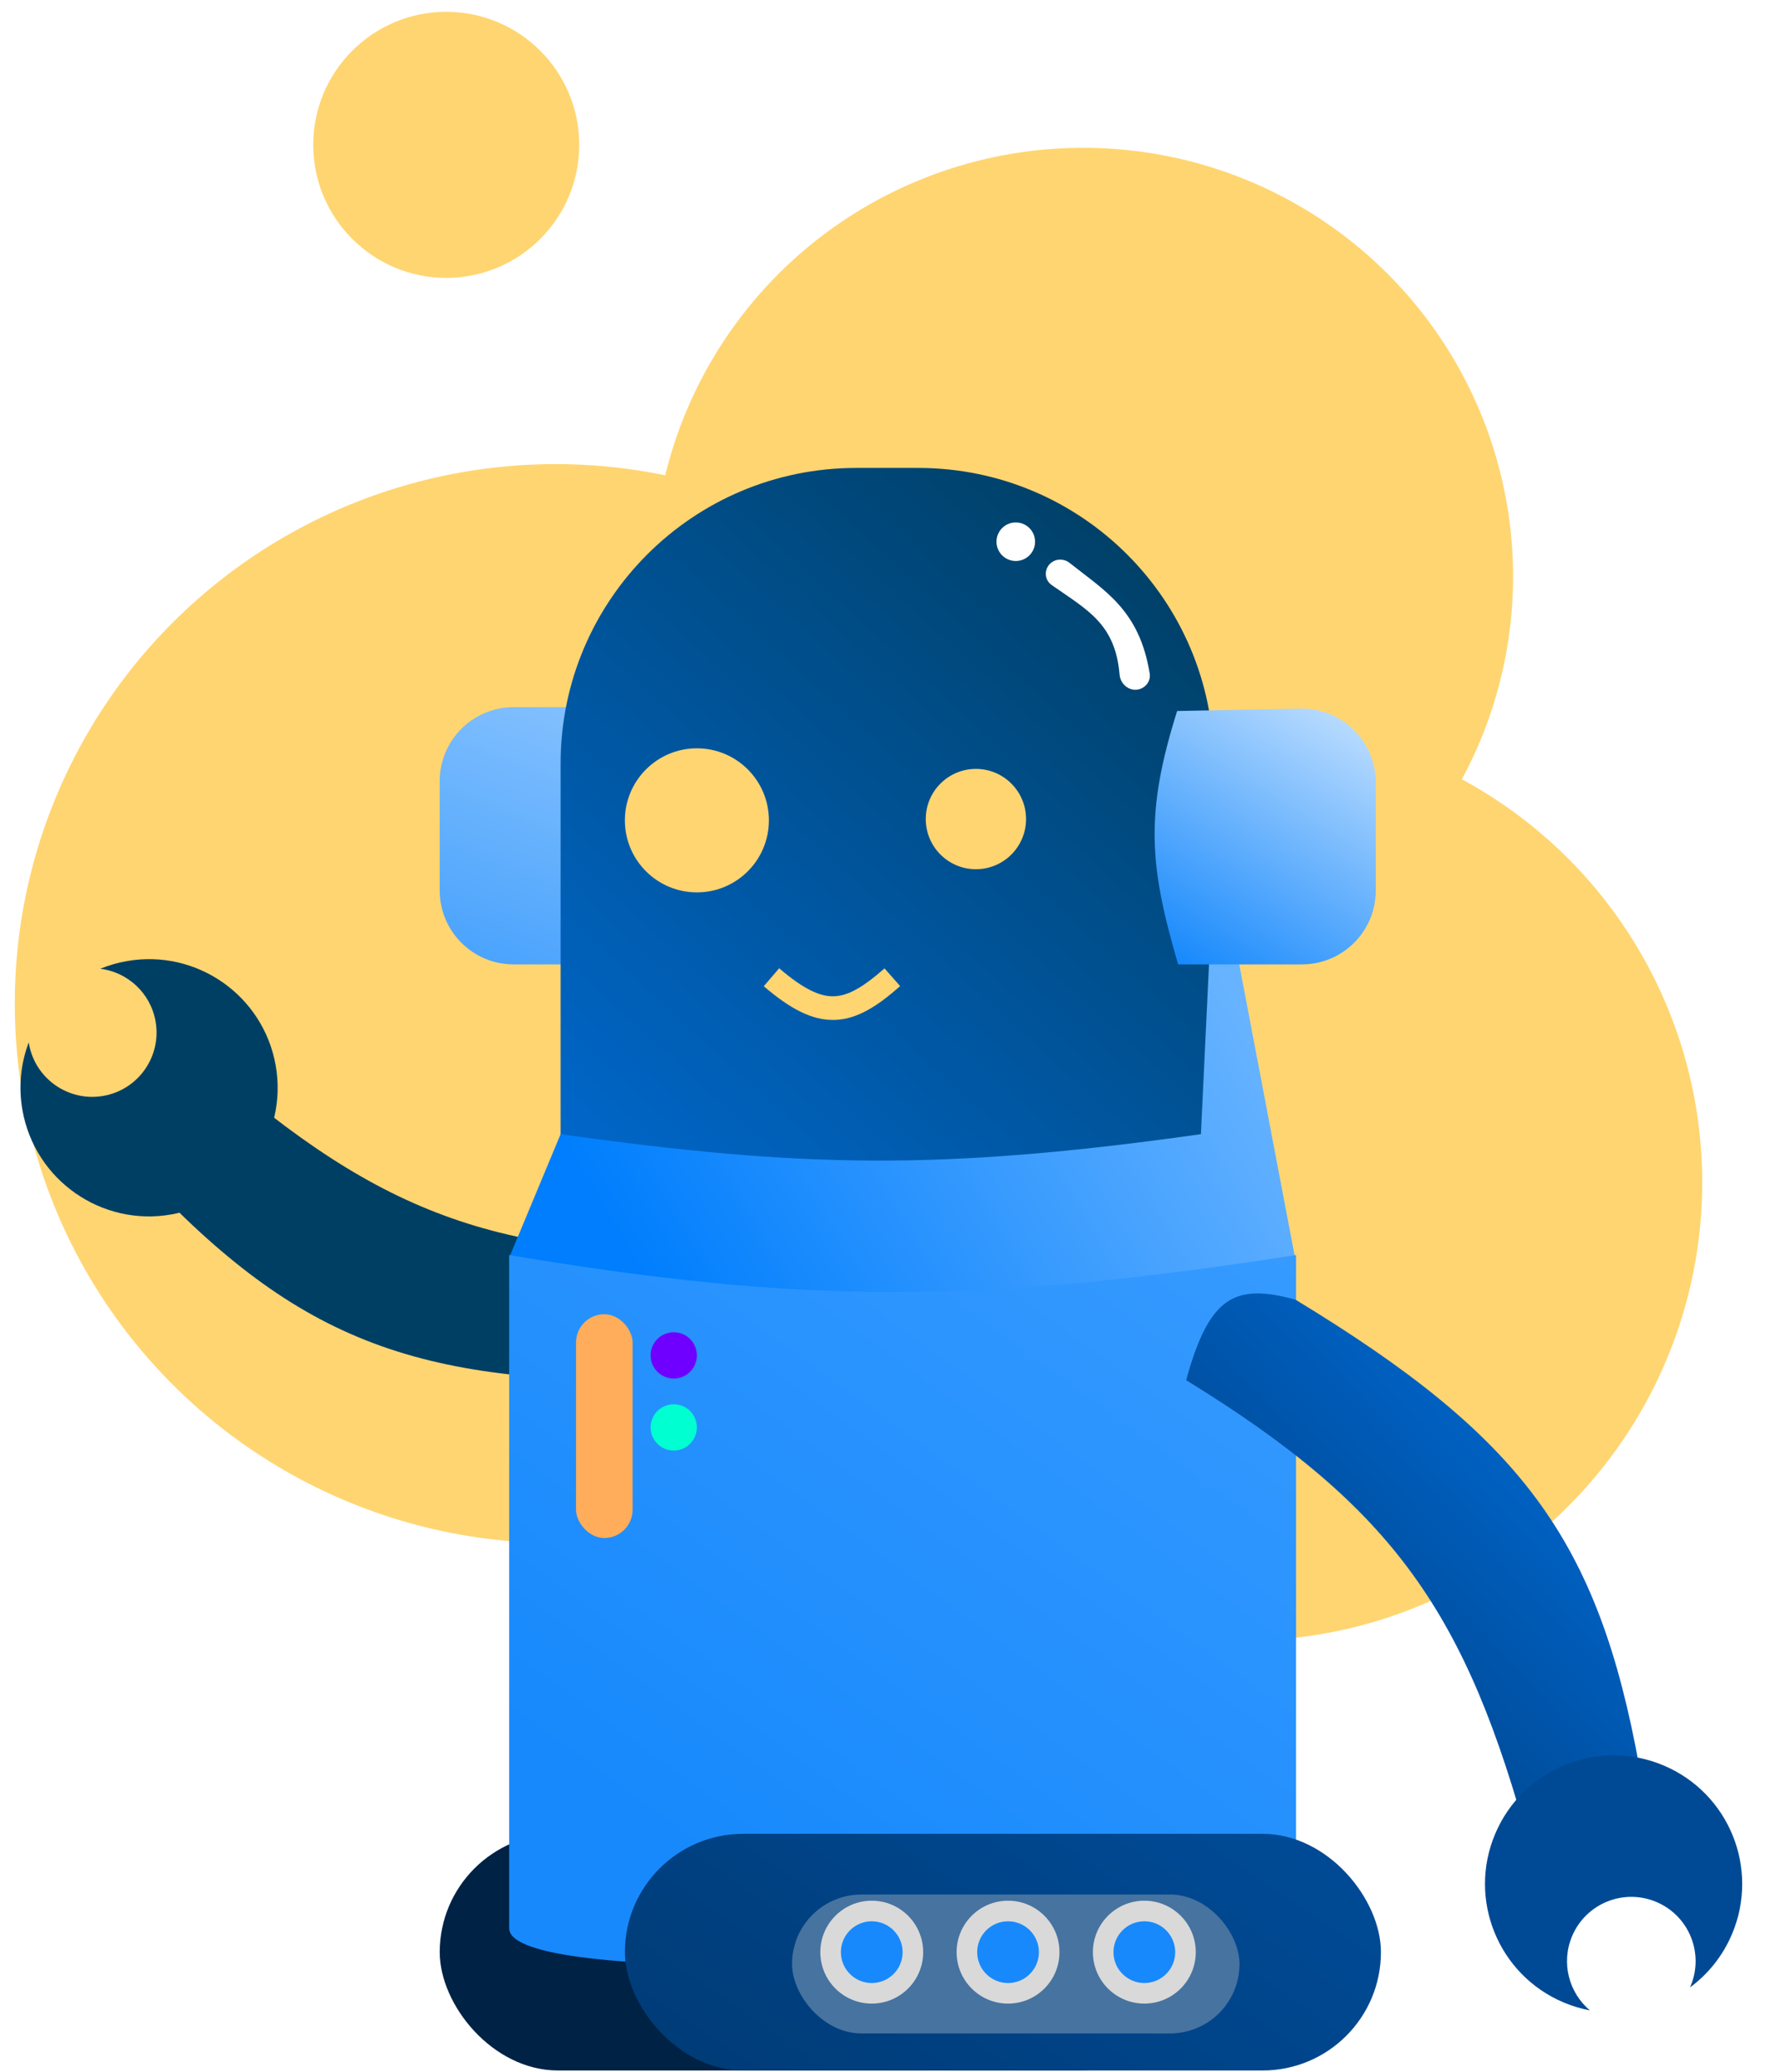 <svg width="603" height="701" viewBox="0 0 603 701" fill="none" xmlns="http://www.w3.org/2000/svg">
<g filter="url(#filter0_d_642_439)">
<ellipse cx="366.5" cy="191" rx="145.5" ry="145" fill="#FFD571"/>
<circle cx="151" cy="45" r="45" fill="#FFD571"/>
<ellipse cx="188" cy="335.5" rx="183" ry="182.5" fill="#FFD571"/>
<circle cx="421" cy="396" r="155" fill="#FFD571"/>
</g>
<path d="M247.757 423.752L231.456 466.715C142.148 469.211 101.647 454.544 47.795 397.031L64.097 354.067C125.116 408.897 164.732 425.694 247.757 423.752Z" fill="#003F64"/>
<rect x="148.799" y="620.358" width="255.83" height="80.056" rx="40.028" fill="#002245"/>
<path d="M148.799 264.224C148.799 250.416 159.992 239.224 173.799 239.224H235.816V326.241H173.799C159.992 326.241 148.799 315.048 148.799 301.241V264.224Z" fill="url(#paint0_linear_642_439)"/>
<path d="M189.697 258.298C189.697 203.069 234.469 158.298 289.697 158.298H310.72C365.949 158.298 410.72 203.069 410.72 258.298V395.854H189.697V258.298Z" fill="url(#paint1_linear_642_439)"/>
<path d="M189.696 383.672C271.166 395.084 318.321 396.087 406.369 383.672L411.155 283.167L438.13 425.005C335.948 455.398 278.33 456.632 172.293 425.44L189.696 383.672Z" fill="url(#paint2_linear_642_439)"/>
<circle cx="343.723" cy="183.256" r="6.526" fill="white"/>
<path d="M355.618 190.436C357.436 188.921 360.079 188.943 361.93 190.416C373.898 199.937 385.531 206.328 389.033 227.815C389.453 230.392 387.658 232.766 385.092 233.245C381.969 233.828 379.126 231.389 378.854 228.224C377.371 210.948 367.97 206.389 355.856 197.898C353.31 196.113 353.229 192.426 355.618 190.436Z" fill="white"/>
<path d="M172.293 424.57C271.617 441.153 330.563 441.339 438.565 424.57V652.324C336.474 666.247 172.293 671.698 172.293 652.324C172.293 632.951 172.293 424.57 172.293 424.57Z" fill="url(#paint3_linear_642_439)"/>
<path d="M465.541 301.24C465.541 315.047 454.348 326.24 440.541 326.24H398.657C388.953 293.053 387.318 275.41 398.323 240.529L440.056 239.718C454.05 239.446 465.541 250.716 465.541 264.713V301.24Z" fill="url(#paint4_linear_642_439)"/>
<circle cx="235.816" cy="277.511" r="24.365" fill="#FFD571"/>
<circle cx="330.23" cy="277.076" r="16.968" fill="#FFD571"/>
<path d="M261.051 330.592C278.272 345.337 287.091 343.668 301.949 330.592" stroke="#FFD571" stroke-width="8"/>
<circle cx="227.985" cy="482.871" r="7.832" fill="#00FFD1"/>
<circle cx="227.985" cy="458.507" r="7.832" fill="#6F00FF"/>
<rect x="211.451" y="620.358" width="255.83" height="80.056" rx="40.028" fill="url(#paint5_linear_642_439)"/>
<g filter="url(#filter1_i_642_439)">
<rect x="268.013" y="636.891" width="151.41" height="46.989" rx="23.495" fill="#4773A0"/>
</g>
<circle cx="294.987" cy="660.385" r="17.403" fill="#D9D9D9"/>
<circle cx="341.107" cy="660.385" r="17.403" fill="#D9D9D9"/>
<circle cx="294.987" cy="660.386" r="10.442" fill="#1789FC"/>
<circle cx="341.106" cy="660.386" r="10.442" fill="#1789FC"/>
<circle cx="387.226" cy="660.385" r="17.403" fill="#D9D9D9"/>
<circle cx="387.225" cy="660.386" r="10.442" fill="#1789FC"/>
<rect x="194.918" y="444.583" width="19.144" height="75.705" rx="9.572" fill="#FFAD5A"/>
<path fill-rule="evenodd" clip-rule="evenodd" d="M58.041 410.819C81.701 406.621 97.478 384.038 93.28 360.378C89.082 336.719 66.499 320.942 42.839 325.14C39.73 325.692 36.757 326.561 33.948 327.708C43.153 328.869 50.932 335.88 52.638 345.496C54.737 357.325 46.849 368.617 35.019 370.716C23.189 372.815 11.898 364.926 9.799 353.097C9.771 352.942 9.745 352.787 9.721 352.632C7.045 359.713 6.182 367.585 7.601 375.58C11.799 399.24 34.382 415.017 58.041 410.819Z" fill="#003F64"/>
<path d="M401.374 466.889C409.171 438.535 417.809 434.01 438.394 439.666C514.739 486.073 540.782 520.383 554.765 597.922L517.745 625.144C496.285 545.966 472.142 510.347 401.374 466.889Z" fill="url(#paint6_linear_642_439)"/>
<path fill-rule="evenodd" clip-rule="evenodd" d="M562.9 597.213C540.753 587.889 515.242 598.283 505.917 620.429C496.593 642.576 506.987 668.087 529.133 677.412C532.043 678.637 535.012 679.522 537.994 680.084C530.896 674.11 528.172 663.998 531.961 654.998C536.623 643.925 549.379 638.728 560.452 643.39C571.525 648.052 576.722 660.808 572.06 671.882C571.999 672.026 571.937 672.17 571.873 672.312C577.966 667.82 582.965 661.679 586.116 654.196C595.44 632.05 585.046 606.538 562.9 597.213Z" fill="#004A95"/>
<defs>
<filter id="filter0_d_642_439" x="1" y="0" width="579" height="559" filterUnits="userSpaceOnUse" color-interpolation-filters="sRGB">
<feFlood flood-opacity="0" result="BackgroundImageFix"/>
<feColorMatrix in="SourceAlpha" type="matrix" values="0 0 0 0 0 0 0 0 0 0 0 0 0 0 0 0 0 0 127 0" result="hardAlpha"/>
<feOffset dy="4"/>
<feGaussianBlur stdDeviation="2"/>
<feComposite in2="hardAlpha" operator="out"/>
<feColorMatrix type="matrix" values="0 0 0 0 0 0 0 0 0 0 0 0 0 0 0 0 0 0 0.25 0"/>
<feBlend mode="normal" in2="BackgroundImageFix" result="effect1_dropShadow_642_439"/>
<feBlend mode="normal" in="SourceGraphic" in2="effect1_dropShadow_642_439" result="shape"/>
</filter>
<filter id="filter1_i_642_439" x="268.013" y="636.891" width="151.409" height="50.989" filterUnits="userSpaceOnUse" color-interpolation-filters="sRGB">
<feFlood flood-opacity="0" result="BackgroundImageFix"/>
<feBlend mode="normal" in="SourceGraphic" in2="BackgroundImageFix" result="shape"/>
<feColorMatrix in="SourceAlpha" type="matrix" values="0 0 0 0 0 0 0 0 0 0 0 0 0 0 0 0 0 0 127 0" result="hardAlpha"/>
<feMorphology radius="2" operator="erode" in="SourceAlpha" result="effect1_innerShadow_642_439"/>
<feOffset dy="4"/>
<feGaussianBlur stdDeviation="10"/>
<feComposite in2="hardAlpha" operator="arithmetic" k2="-1" k3="1"/>
<feColorMatrix type="matrix" values="0 0 0 0 0 0 0 0 0 0 0 0 0 0 0 0 0 0 0.25 0"/>
<feBlend mode="normal" in2="shape" result="effect1_innerShadow_642_439"/>
</filter>
<linearGradient id="paint0_linear_642_439" x1="110.076" y1="394.114" x2="208.405" y2="141.33" gradientUnits="userSpaceOnUse">
<stop stop-color="#1789FC"/>
<stop offset="1" stop-color="#BEDEFF"/>
</linearGradient>
<linearGradient id="paint1_linear_642_439" x1="392.882" y1="178.312" x2="160.112" y2="433.707" gradientUnits="userSpaceOnUse">
<stop stop-color="#003F64"/>
<stop offset="1" stop-color="#006EDD"/>
</linearGradient>
<linearGradient id="paint2_linear_642_439" x1="422.902" y1="344.949" x2="233.205" y2="458.941" gradientUnits="userSpaceOnUse">
<stop stop-color="#67B3FF"/>
<stop offset="1" stop-color="#007EFD"/>
</linearGradient>
<linearGradient id="paint3_linear_642_439" x1="420.292" y1="402.256" x2="247.219" y2="640.935" gradientUnits="userSpaceOnUse">
<stop stop-color="#379BFF"/>
<stop offset="1" stop-color="#1789FC"/>
</linearGradient>
<linearGradient id="paint4_linear_642_439" x1="416.376" y1="336.682" x2="498.744" y2="205.31" gradientUnits="userSpaceOnUse">
<stop stop-color="#1789FC"/>
<stop offset="0.927" stop-color="white"/>
</linearGradient>
<linearGradient id="paint5_linear_642_439" x1="391.576" y1="594.688" x2="270.623" y2="774.378" gradientUnits="userSpaceOnUse">
<stop stop-color="#004A95"/>
<stop offset="1" stop-color="#003870"/>
</linearGradient>
<linearGradient id="paint6_linear_642_439" x1="599.982" y1="414.128" x2="445.092" y2="559.881" gradientUnits="userSpaceOnUse">
<stop stop-color="#017EFC"/>
<stop offset="1" stop-color="#004A95"/>
</linearGradient>
</defs>
</svg>
